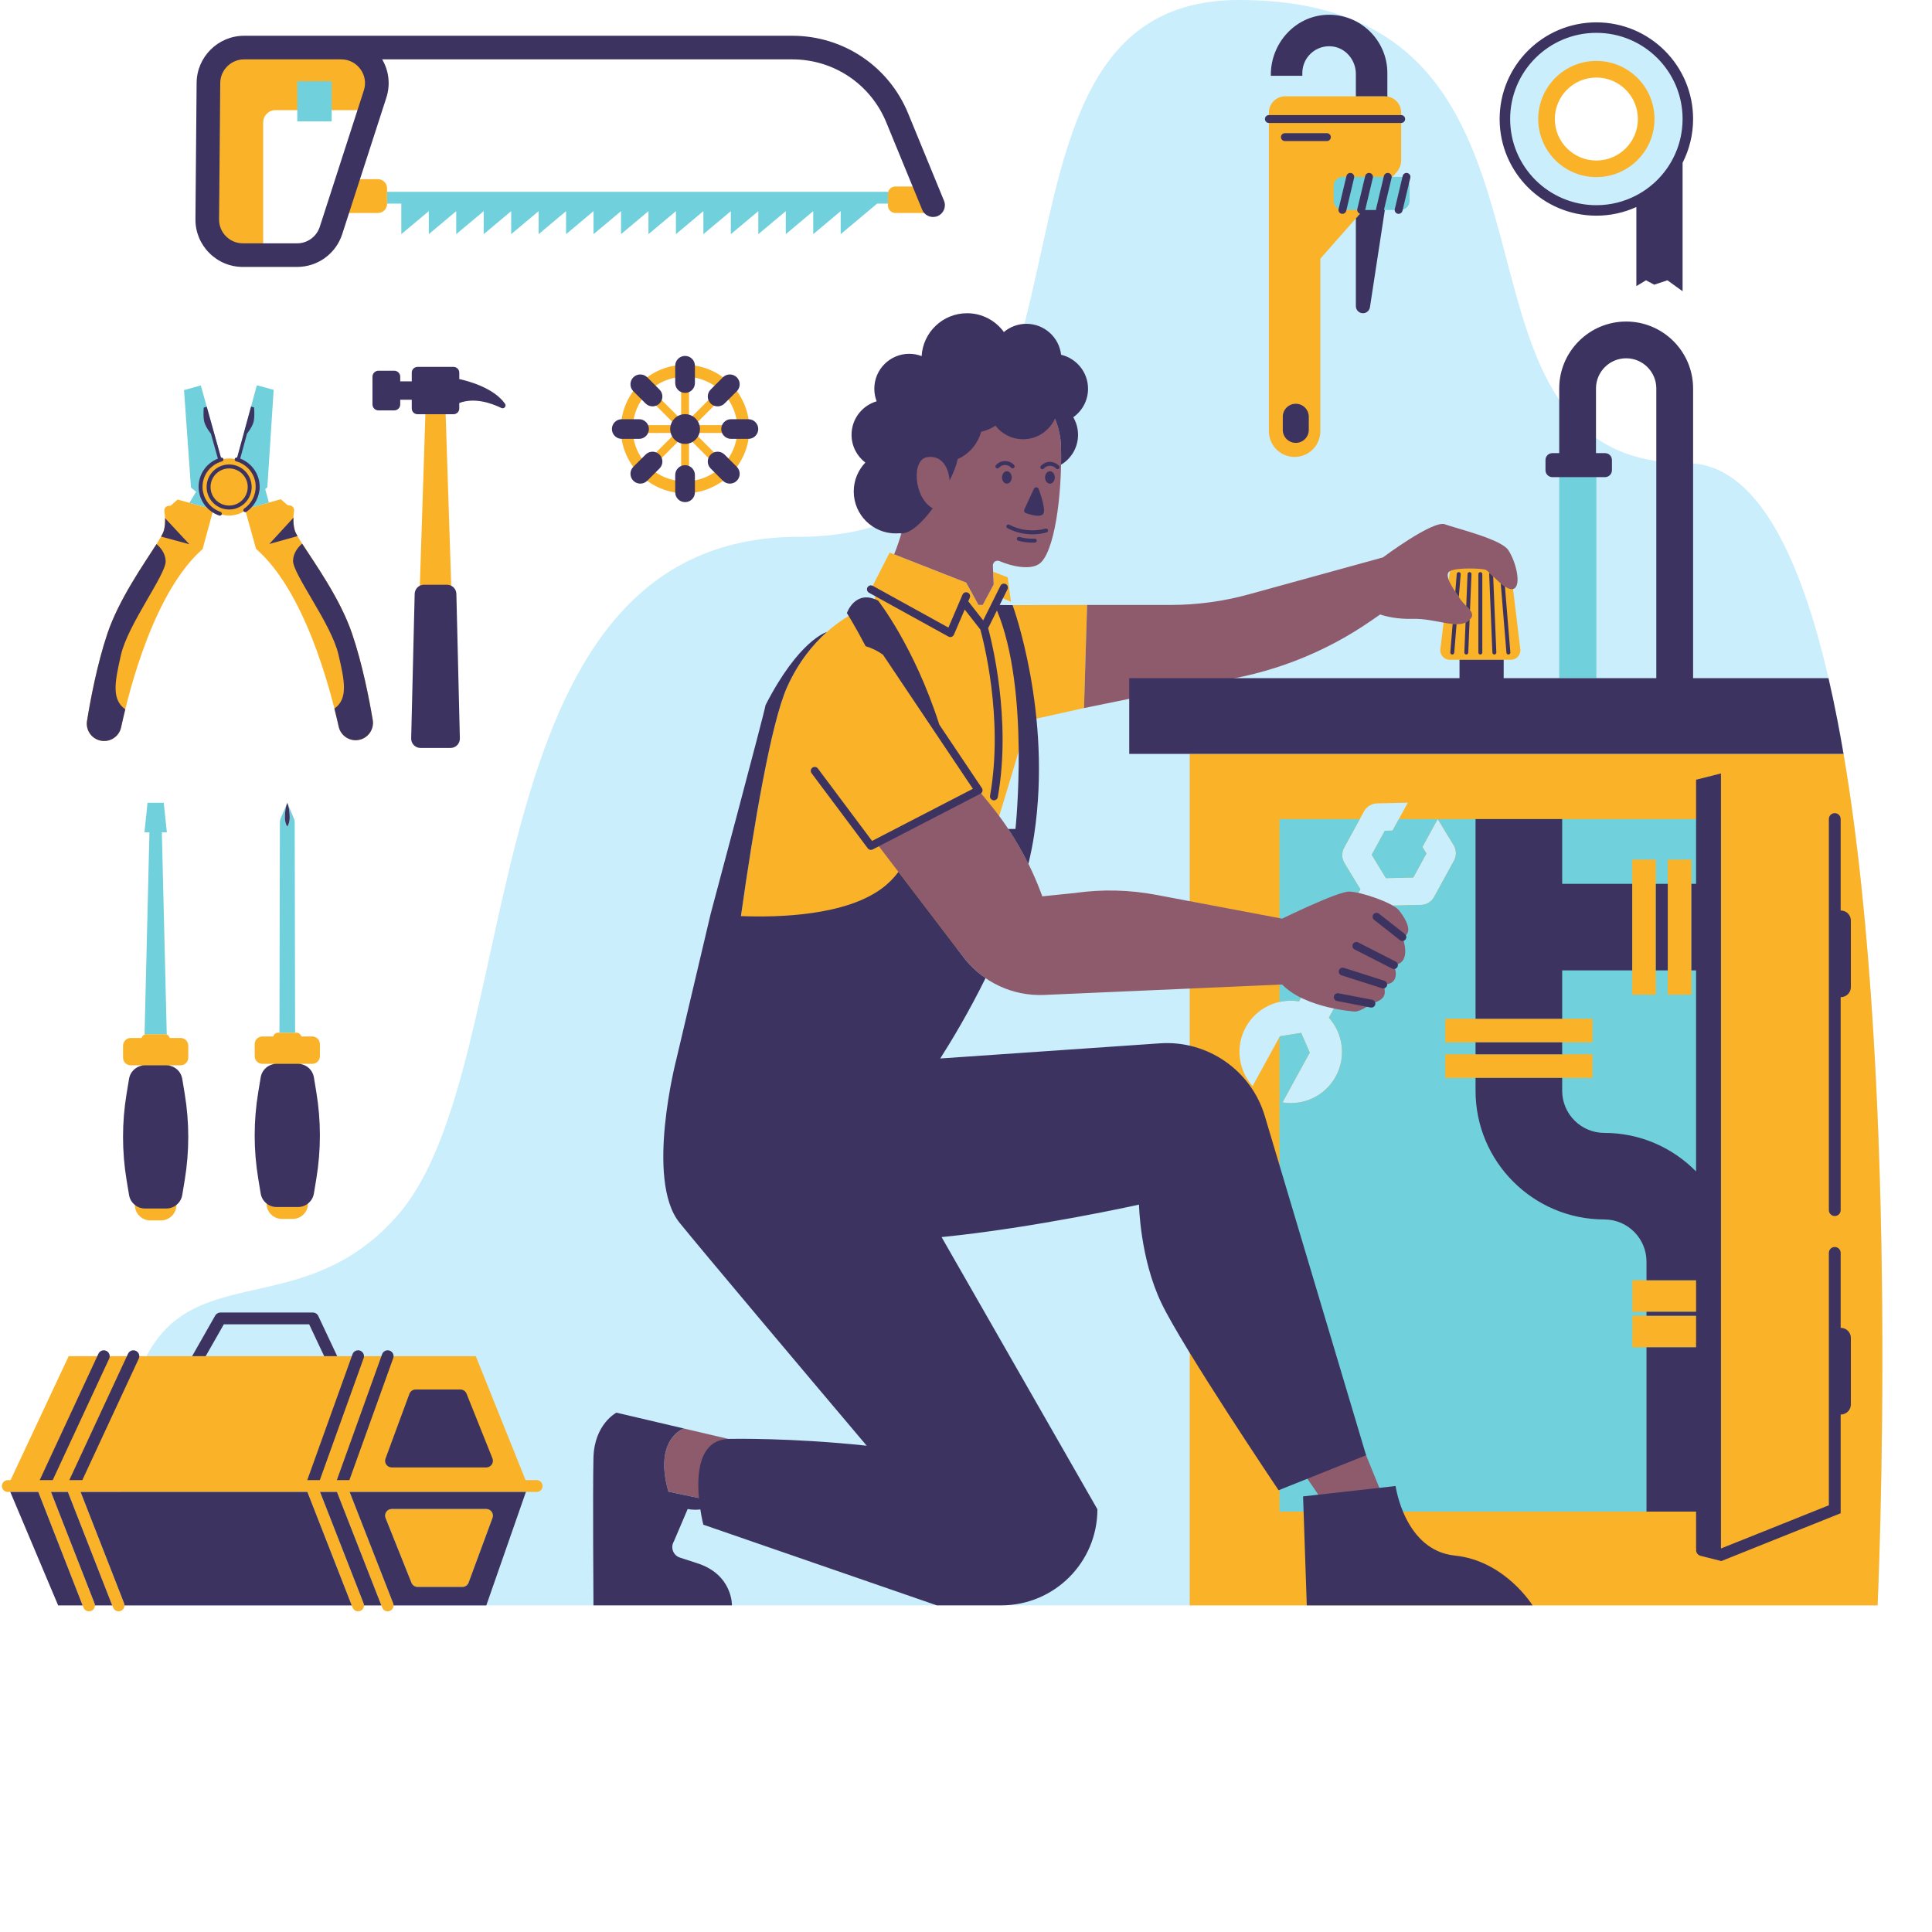 <svg xmlns="http://www.w3.org/2000/svg" width="375" viewBox="0 0 375 375" height="375" version="1.0"><defs><clipPath id="a"><path d="M 0.367 7.297 L 365.363 7.297 L 365.363 312.75 L 0.367 312.75 Z M 0.367 7.297"/></clipPath></defs><path fill="#CAEEFB" d="M 301.473 23.102 C 301.473 27.719 305.234 31.477 309.852 31.477 C 314.473 31.477 318.234 27.719 318.234 23.102 C 318.234 18.484 314.473 14.727 309.852 14.727 C 305.234 14.727 301.473 18.484 301.473 23.102 Z M 292.352 23.102 C 292.352 13.457 300.203 5.609 309.852 5.609 C 319.504 5.609 327.352 13.457 327.352 23.102 C 327.352 32.746 319.504 40.59 309.852 40.59 C 300.203 40.59 292.352 32.746 292.352 23.102 Z M 364.438 311.598 L 23.848 311.598 C 18.348 228.047 51.352 265.398 77.168 235.91 C 102.988 206.422 89.863 104.191 155.07 104.191 C 222.137 104.191 183.023 0 240.473 0 C 312.449 0 274.199 89.902 327.457 89.902 C 374.621 89.902 364.438 311.598 364.438 311.598"/><g clip-path="url(#a)"><path fill="#FAB328" d="M 16.891 139.926 C 17.52 136.02 18.828 128.992 20.832 123.016 C 23.793 114.203 31.199 105.199 31.805 102.984 C 32.172 101.633 32.051 100.168 31.898 99.227 C 31.816 98.695 32.207 98.207 32.746 98.18 L 33.117 98.16 L 34.469 96.969 L 40.84 98.699 C 39.676 97.688 38.934 96.191 38.934 94.527 C 38.934 91.465 41.414 88.984 44.477 88.984 C 47.539 88.984 50.02 91.465 50.02 94.527 C 50.02 96.18 49.289 97.664 48.137 98.676 L 54.5 96.906 L 55.859 98.086 L 56.227 98.105 C 56.766 98.133 57.164 98.613 57.082 99.148 C 56.938 100.09 56.828 101.555 57.203 102.902 C 57.82 105.113 65.281 114.07 68.297 122.867 C 70.344 128.832 71.691 135.848 72.348 139.746 C 72.633 141.449 71.59 143.086 69.93 143.551 C 68.066 144.066 66.152 142.918 65.738 141.031 C 64.02 133.281 59.066 114.672 49.699 106.539 L 47.621 99.086 C 46.73 99.703 45.645 100.066 44.477 100.066 C 43.32 100.066 42.25 99.711 41.359 99.109 L 39.328 106.57 C 30.016 114.762 25.18 133.406 23.508 141.168 C 23.105 143.055 21.195 144.215 19.332 143.711 C 17.668 143.258 16.613 141.625 16.891 139.926 Z M 88.035 127.66 L 81.035 127.66 L 82.629 78.527 L 86.441 78.527 Z M 122.84 84.039 L 131.129 84.039 L 125.27 89.895 C 123.891 88.297 123.004 86.266 122.84 84.039 Z M 125.27 76.656 L 131.129 82.512 L 122.84 82.512 C 123.004 80.281 123.891 78.254 125.27 76.656 Z M 143.105 82.512 L 134.82 82.512 L 140.676 76.656 C 142.055 78.254 142.941 80.281 143.105 82.512 Z M 134.82 84.039 L 143.105 84.039 C 142.941 86.266 142.055 88.297 140.676 89.895 Z M 133.734 85.117 L 139.594 90.977 C 137.996 92.352 135.969 93.234 133.734 93.402 Z M 132.207 93.402 C 129.977 93.234 127.949 92.352 126.352 90.977 L 132.207 85.117 Z M 132.207 81.43 L 126.352 75.574 C 127.949 74.199 129.977 73.316 132.207 73.148 Z M 133.734 73.148 C 135.969 73.316 137.996 74.199 139.594 75.574 L 133.734 81.43 Z M 145.438 83.273 C 145.438 76.406 139.848 70.816 132.973 70.816 C 126.098 70.816 120.508 76.406 120.508 83.273 C 120.508 90.145 126.098 95.73 132.973 95.73 C 139.848 95.73 145.438 90.145 145.438 83.273 Z M 60.598 206.492 L 58.492 206.492 C 58.371 206.914 58 207.23 57.535 207.23 L 53.988 207.23 C 53.527 207.23 53.152 206.914 53.035 206.492 L 50.926 206.492 C 50.098 206.492 49.434 205.82 49.434 205 L 49.434 202.668 C 49.434 201.844 50.098 201.176 50.926 201.176 L 53.035 201.176 C 53.152 200.754 53.527 200.438 53.988 200.438 L 57.535 200.438 C 58 200.438 58.371 200.754 58.492 201.176 L 60.598 201.176 C 61.426 201.176 62.094 201.844 62.094 202.668 L 62.094 205 C 62.094 205.82 61.426 206.492 60.598 206.492 Z M 51.727 233.582 L 59.797 233.582 C 59.797 235.246 58.453 236.594 56.789 236.594 L 54.734 236.594 C 53.074 236.594 51.727 235.246 51.727 233.582 Z M 35.051 206.781 L 32.938 206.781 C 32.82 207.199 32.449 207.516 31.988 207.516 L 28.438 207.516 C 27.977 207.516 27.605 207.199 27.484 206.781 L 25.375 206.781 C 24.551 206.781 23.883 206.113 23.883 205.289 L 23.883 202.957 C 23.883 202.133 24.551 201.465 25.375 201.465 L 27.484 201.465 C 27.605 201.043 27.977 200.727 28.438 200.727 L 31.988 200.727 C 32.449 200.727 32.82 201.043 32.938 201.465 L 35.051 201.465 C 35.871 201.465 36.543 202.133 36.543 202.957 L 36.543 205.289 C 36.543 206.113 35.871 206.781 35.051 206.781 Z M 26.176 233.875 L 34.246 233.875 C 34.246 235.535 32.902 236.883 31.238 236.883 L 29.184 236.883 C 27.523 236.883 26.176 235.535 26.176 233.875 Z M 172.344 39.887 L 172.344 37.645 C 172.344 36.844 172.996 36.195 173.797 36.195 L 181.109 36.195 L 181.109 41.34 L 173.797 41.34 C 172.996 41.34 172.344 40.688 172.344 39.887 Z M 67.465 34.777 L 73.348 34.777 C 74.336 34.777 75.133 35.574 75.133 36.559 L 75.133 39.555 C 75.133 40.539 74.336 41.34 73.348 41.34 L 65.5 41.34 Z M 39.898 21.375 L 39.668 21.375 L 39.668 16.895 C 39.668 11.777 43.816 7.629 48.938 7.629 L 73.066 7.629 L 73.066 17.977 C 73.066 19.855 71.547 21.375 69.668 21.375 L 53.477 21.375 C 52.152 21.375 51.082 22.449 51.082 23.77 L 51.082 49.52 L 47.059 49.52 C 42.984 49.52 39.695 46.203 39.727 42.137 Z M 309.852 15.051 C 314.305 15.051 317.91 18.656 317.91 23.102 C 317.91 27.551 314.305 31.156 309.852 31.156 C 305.402 31.156 301.793 27.551 301.793 23.102 C 301.793 18.656 305.402 15.051 309.852 15.051 Z M 309.852 34.379 C 316.082 34.379 321.137 29.328 321.137 23.102 C 321.137 16.875 316.082 11.824 309.852 11.824 C 303.621 11.824 298.57 16.875 298.57 23.102 C 298.57 29.328 303.621 34.379 309.852 34.379 Z M 246.289 83.703 L 246.289 21.859 C 246.289 20.109 247.707 18.695 249.449 18.695 L 268.809 18.695 C 270.551 18.695 271.969 20.109 271.969 21.859 L 271.969 31.078 C 271.969 31.941 271.652 32.777 271.078 33.426 L 256.273 50.215 L 256.273 83.703 C 256.273 86.457 254.039 88.691 251.281 88.691 C 248.523 88.691 246.289 86.457 246.289 83.703 Z M 95.594 294.625 L 90.957 307.18 C 90.77 307.684 90.289 308.023 89.75 308.023 L 81.059 308.023 C 80.535 308.023 80.062 307.699 79.863 307.211 L 74.844 294.656 C 74.504 293.812 75.129 292.895 76.035 292.895 L 94.387 292.895 C 95.281 292.895 95.902 293.789 95.594 294.625 Z M 105.312 288.438 C 105.312 289.07 104.801 289.582 104.168 289.582 L 67.863 289.582 L 76.312 311.195 C 76.367 311.332 76.391 311.473 76.391 311.613 C 76.391 312.066 76.117 312.5 75.664 312.68 C 75.527 312.73 75.387 312.758 75.246 312.758 C 74.789 312.758 74.359 312.48 74.18 312.027 L 74.02 311.613 L 65.402 289.582 L 62.121 289.582 L 70.57 311.195 C 70.625 311.332 70.648 311.473 70.648 311.613 C 70.648 312.066 70.375 312.5 69.922 312.68 C 69.785 312.73 69.645 312.758 69.504 312.758 C 69.047 312.758 68.613 312.48 68.434 312.027 L 68.273 311.613 L 59.66 289.582 L 15.637 289.582 L 24.086 311.195 C 24.141 311.332 24.16 311.473 24.16 311.613 C 24.16 312.066 23.887 312.5 23.434 312.68 C 23.297 312.73 23.156 312.758 23.02 312.758 C 22.559 312.758 22.129 312.48 21.953 312.027 L 21.785 311.613 L 13.176 289.582 L 9.895 289.582 L 18.34 311.195 C 18.395 311.332 18.418 311.473 18.418 311.613 C 18.418 312.066 18.145 312.5 17.691 312.68 C 17.555 312.73 17.414 312.758 17.273 312.758 C 16.816 312.758 16.383 312.48 16.207 312.027 L 16.043 311.613 L 7.434 289.582 L 1.512 289.582 C 0.879 289.582 0.367 289.07 0.367 288.438 C 0.367 287.805 0.879 287.293 1.512 287.293 L 2.047 287.293 L 13.328 263.234 L 92.352 263.234 L 102.016 287.293 L 104.168 287.293 C 104.801 287.293 105.312 287.805 105.312 288.438 Z M 279.57 126 L 281.391 110.922 C 281.504 110 282.285 109.305 283.219 109.305 L 291.441 109.305 C 292.375 109.305 293.16 110 293.27 110.922 L 295.09 126 C 295.223 127.098 294.367 128.062 293.266 128.062 L 281.398 128.062 C 280.293 128.062 279.438 127.098 279.57 126 Z M 193.703 117.465 L 211.004 117.418 L 210.406 137.434 L 199.395 139.875 C 194.008 159.777 178.688 205.715 178.688 205.715 L 140.238 205.715 C 140.238 205.715 146.891 146.383 152.801 133.305 C 158.711 120.23 169.402 117.418 169.402 117.418 L 170.125 115.121 L 169.043 114.383 L 172.684 107.25 L 187.531 113.078 L 189.918 117.418 L 190.754 117.418 L 192.875 113.449 L 192.77 110.973 L 195.594 112.055 L 196.219 116.801 L 194.219 115.957 Z M 282.223 167.043 L 278.355 174.098 C 277.848 175.031 276.871 175.625 275.805 175.645 L 269.852 175.781 L 257.938 197.535 C 260.676 200.586 261.348 205.148 259.266 208.949 C 257.18 212.754 252.977 214.648 248.926 213.984 L 254.223 204.312 L 252.555 200.477 L 248.426 201.141 L 243.125 210.812 C 240.387 207.758 239.715 203.195 241.797 199.395 C 243.879 195.59 248.086 193.699 252.137 194.363 L 264.051 172.609 L 260.957 167.523 C 260.402 166.613 260.379 165.477 260.891 164.539 L 264.754 157.484 C 265.266 156.551 266.242 155.957 267.309 155.934 L 273.262 155.797 L 270.289 161.219 L 268.797 161.254 L 266.246 165.91 L 269.008 170.445 L 274.316 170.324 L 276.867 165.668 L 276.09 164.395 L 279.062 158.973 L 282.156 164.055 C 282.707 164.969 282.734 166.105 282.223 167.043 Z M 357.828 146.328 L 230.926 146.328 L 230.926 311.598 L 364.438 311.598 C 364.438 311.598 369.012 212.008 357.828 146.328"/></g><path fill="#70D0DB" d="M 53.117 75.668 L 49.855 74.781 L 45.934 89.18 C 48.188 89.793 49.73 91.715 49.977 93.906 C 49.992 94.074 50.004 94.246 50.008 94.414 C 50.012 94.465 50.016 94.516 50.012 94.566 C 50 96.152 49.309 97.645 48.141 98.676 L 52.199 97.547 L 51.473 94.934 L 51.891 94.582 Z M 38.961 94.062 C 39.148 91.82 40.691 89.828 42.988 89.188 L 38.977 74.812 L 35.719 75.723 L 37.066 94.629 L 38.023 95.422 L 38.102 95.402 L 36.77 97.586 L 36.793 97.602 L 40.855 98.707 C 39.652 97.664 38.98 96.191 38.941 94.664 C 38.941 94.656 38.941 94.648 38.941 94.641 C 38.938 94.449 38.945 94.254 38.961 94.062 Z M 57.07 158.914 L 55.762 155.816 C 56.066 156.586 56.172 157.359 56.215 158.129 C 56.227 158.512 56.258 158.902 56.184 159.285 C 56.117 159.672 56.012 160.055 55.762 160.441 C 55.508 160.055 55.41 159.672 55.344 159.285 C 55.27 158.902 55.297 158.512 55.309 158.129 C 55.355 157.355 55.457 156.586 55.762 155.816 L 54.453 158.914 C 54.367 159.113 54.324 159.332 54.324 159.547 L 54.242 200.438 L 57.281 200.438 L 57.199 159.547 C 57.199 159.332 57.156 159.113 57.07 158.914 Z M 31.785 155.816 L 28.637 155.816 L 28.039 161.547 L 29.008 161.547 L 28.055 200.805 C 28.176 200.754 28.301 200.727 28.438 200.727 L 31.988 200.727 C 32.121 200.727 32.25 200.754 32.367 200.805 L 31.414 161.547 L 32.383 161.547 Z M 57.703 23.562 L 64.379 23.562 L 64.379 15.773 L 57.703 15.773 Z M 75.133 39.516 L 77.895 39.516 L 77.895 45.449 L 83.227 40.98 L 83.227 45.449 L 88.555 40.98 L 88.555 45.449 L 93.887 40.98 L 93.887 45.449 L 99.219 40.98 L 99.219 45.449 L 104.547 40.98 L 104.547 45.449 L 109.875 40.98 L 109.875 45.449 L 115.207 40.98 L 115.207 45.449 L 120.539 40.98 L 120.539 45.449 L 125.867 40.98 L 125.867 45.449 L 131.199 40.98 L 131.199 45.449 L 136.527 40.98 L 136.527 45.449 L 141.855 40.98 L 141.855 45.449 L 147.188 40.98 L 147.188 45.449 L 152.52 40.98 L 152.52 45.449 L 157.848 40.98 L 157.848 45.449 L 163.176 40.98 L 163.176 45.449 L 170.254 39.516 L 172.344 39.516 L 172.344 37.645 C 172.344 37.5 172.375 37.359 172.418 37.227 L 75.133 37.227 Z M 260.621 40.746 L 271.84 40.746 C 272.812 40.746 273.598 39.957 273.598 38.988 L 273.598 36.086 C 273.598 35.117 272.812 34.328 271.84 34.328 L 260.621 34.328 C 259.648 34.328 258.859 35.117 258.859 36.086 L 258.859 38.988 C 258.859 39.957 259.648 40.746 260.621 40.746 Z M 309.852 90.281 L 302.645 90.281 L 302.645 131.629 L 309.852 131.629 Z M 321.398 193.062 L 321.398 166.848 L 316.809 166.848 L 316.809 193.062 Z M 309.094 197.738 L 280.527 197.738 L 280.527 202.324 L 309.094 202.324 Z M 309.094 204.637 L 280.527 204.637 L 280.527 209.219 L 309.094 209.219 Z M 323.711 193.062 L 328.301 193.062 L 328.301 166.848 L 323.711 166.848 Z M 316.832 248.504 L 316.832 254.613 L 334.035 254.613 L 334.035 255.395 L 316.832 255.395 L 316.832 261.508 L 334.035 261.508 L 334.035 293.398 L 248.348 293.398 L 248.348 201.281 L 248.426 201.141 L 252.555 200.477 L 254.223 204.312 L 248.926 213.984 C 252.977 214.648 257.18 212.754 259.266 208.949 C 261.348 205.148 260.676 200.586 257.938 197.535 L 269.852 175.781 L 275.805 175.645 C 276.871 175.625 277.848 175.031 278.355 174.098 L 282.223 167.043 C 282.734 166.105 282.707 164.969 282.156 164.055 L 279.062 158.977 L 334.035 158.977 L 334.035 248.504 Z M 252.137 194.363 L 264.051 172.609 L 260.957 167.523 C 260.402 166.613 260.379 165.477 260.891 164.539 L 263.938 158.977 L 248.348 158.977 L 248.348 194.473 C 249.578 194.199 250.867 194.156 252.137 194.363 Z M 279.055 158.977 L 276.09 164.395 L 276.867 165.668 L 274.316 170.324 L 269.008 170.445 L 266.246 165.91 L 268.797 161.254 L 270.289 161.219 L 271.52 158.977 L 279.055 158.977"/><path fill="#8E5B6D" d="M 292.754 106.77 C 291.312 104.625 282.734 102.598 280.438 101.762 C 278.145 100.926 268.418 108.199 268.418 108.199 C 268.137 108.254 267.887 108.328 267.648 108.41 L 242.348 115.375 C 237.422 116.73 232.336 117.418 227.227 117.418 L 211.004 117.418 L 210.406 137.434 L 235.273 132.352 C 246.355 130.91 256.938 126.844 266.125 120.488 L 267.883 119.273 C 269.051 119.66 271.211 120.195 274.145 120.117 C 278.68 120 282.734 122.145 284.883 120.594 C 287.027 119.047 284.641 118.094 283.449 116.305 C 282.258 114.512 279.992 111.535 281.492 110.82 C 282.988 110.105 287.625 110.344 288.34 110.582 C 289.055 110.82 292.277 114.992 293.828 114.277 C 295.379 113.562 294.199 108.906 292.754 106.77 Z M 261.824 173.062 C 259.559 173.074 248.863 178.309 248.863 178.309 L 224.383 173.684 C 219.191 172.703 213.879 172.582 208.648 173.328 L 202.309 173.98 C 199.969 167.508 196.547 161.473 192.191 156.141 L 189.945 153.391 L 170.539 164.199 L 187 185.777 C 190.711 190.645 196.57 193.387 202.688 193.117 L 248.863 191.094 C 253.355 195.73 263.008 196.348 263.008 196.348 C 264.223 196.293 266.191 194.805 266.191 194.805 C 266.191 194.805 267.836 194.441 268.48 193.547 C 269.18 192.586 268.48 191.094 268.48 191.094 C 272.203 191.094 270.566 187.32 270.566 187.32 C 274.215 186.918 272.203 181.883 272.203 181.883 C 274.59 181.172 272.68 178.07 271.488 176.641 C 270.297 175.211 264.09 173.051 261.824 173.062 Z M 187.531 113.078 L 189.918 117.418 L 190.754 117.418 L 192.875 113.449 L 192.793 111.574 L 192.719 109.793 C 192.691 109.113 193.383 108.637 194.004 108.91 C 196.273 109.898 199.832 110.695 201.66 109.484 C 204.621 107.531 206.184 96.301 205.941 86.758 C 205.727 78.352 198.75 71.523 190.344 71.762 C 186.508 71.871 182.816 72.82 180.297 74.785 C 177.359 77.086 176.199 83.324 176.516 90.336 C 176.785 96.238 175.77 102.121 173.551 107.59 Z M 247.859 278.363 L 257.816 292.949 L 269.426 292.949 L 263.484 278.363 Z M 132.73 277.266 L 143.109 279.734 L 142.734 292.234 L 129.742 289.531 C 126.801 279.27 132.73 277.266 132.73 277.266"/><path fill="#3D3361" d="M 47.605 99.414 C 47.68 99.414 47.754 99.395 47.824 99.348 C 49.207 98.395 50.094 96.926 50.324 95.316 C 50.348 95.273 50.363 95.227 50.367 95.18 C 50.668 92.473 49.121 89.973 46.625 89.008 L 47.945 84.172 C 47.945 84.172 48.922 82.969 49.203 81.926 C 49.488 80.879 49.312 79.078 49.312 79.078 L 48.727 78.922 L 46.031 88.812 C 45.832 88.754 45.621 88.875 45.562 89.078 C 45.508 89.281 45.629 89.492 45.832 89.547 C 47.887 90.105 49.328 91.809 49.594 93.828 C 49.594 93.84 49.586 93.855 49.59 93.871 C 49.812 95.77 48.969 97.629 47.391 98.719 C 47.215 98.836 47.172 99.078 47.289 99.25 C 47.363 99.355 47.484 99.414 47.605 99.414 Z M 64.906 137.543 C 65.238 138.855 65.516 140.035 65.738 141.031 C 66.152 142.918 68.066 144.066 69.93 143.551 C 71.59 143.086 72.633 141.449 72.348 139.746 C 71.691 135.848 70.344 128.832 68.297 122.867 C 65.992 116.156 61.105 109.352 58.645 105.52 C 57.906 106.145 56.957 107.242 56.879 108.793 C 56.754 111.352 64.301 121.035 65.691 127.031 C 66.906 132.258 67.594 135.605 64.906 137.543 Z M 56.953 100.488 L 52.266 105.59 L 57.746 104.062 C 57.469 103.578 57.281 103.188 57.203 102.902 C 56.977 102.094 56.93 101.246 56.957 100.488 Z M 42.547 100.066 C 42.59 100.082 42.633 100.09 42.676 100.09 C 42.832 100.09 42.98 99.988 43.035 99.832 C 43.102 99.633 42.996 99.414 42.797 99.348 C 40.984 98.719 39.672 97.16 39.379 95.266 C 39.371 95.23 39.355 95.207 39.344 95.18 C 39.344 95.16 39.352 95.141 39.348 95.125 C 39.047 92.586 40.621 90.246 43.09 89.555 C 43.293 89.5 43.414 89.289 43.355 89.086 C 43.297 88.883 43.086 88.762 42.887 88.82 L 40.129 78.949 L 39.543 79.113 C 39.543 79.113 39.379 80.91 39.668 81.953 C 39.961 82.992 40.941 84.191 40.941 84.191 L 42.293 89.023 C 39.805 90 38.27 92.508 38.59 95.211 C 38.594 95.254 38.609 95.285 38.621 95.32 C 38.621 95.344 38.617 95.363 38.621 95.383 C 38.957 97.559 40.465 99.352 42.547 100.066 Z M 19.332 143.711 C 21.195 144.215 23.105 143.055 23.508 141.168 C 23.727 140.168 23.992 138.984 24.316 137.672 C 21.617 135.75 22.285 132.398 23.465 127.164 C 24.82 121.16 32.305 111.43 32.16 108.867 C 32.074 107.316 31.121 106.23 30.379 105.609 C 27.941 109.453 23.094 116.289 20.832 123.016 C 18.828 128.992 17.52 136.02 16.891 139.926 C 16.613 141.625 17.668 143.258 19.332 143.711 Z M 32.035 100.57 C 32.066 101.324 32.023 102.176 31.805 102.984 C 31.727 103.266 31.539 103.656 31.266 104.145 L 36.754 105.637 Z M 44.477 98.129 C 46.465 98.129 48.082 96.516 48.082 94.527 C 48.082 92.535 46.465 90.922 44.477 90.922 C 42.488 90.922 40.867 92.535 40.867 94.527 C 40.867 96.516 42.488 98.129 44.477 98.129 Z M 44.477 98.895 C 42.066 98.895 40.105 96.934 40.105 94.527 C 40.105 92.117 42.066 90.156 44.477 90.156 C 46.887 90.156 48.848 92.117 48.848 94.527 C 48.848 96.934 46.887 98.895 44.477 98.895 Z M 87.445 145.18 C 88.469 145.18 89.285 144.34 89.258 143.32 L 88.582 115.266 C 88.559 114.281 87.754 113.496 86.766 113.496 L 82.301 113.496 C 81.316 113.496 80.512 114.281 80.488 115.266 L 79.809 143.32 C 79.785 144.34 80.602 145.18 81.625 145.18 Z M 98.016 78.355 C 95.836 75.258 90.824 73.938 89.145 73.574 L 89.145 72.328 C 89.145 71.715 88.648 71.215 88.035 71.215 L 81.035 71.215 C 80.418 71.215 79.922 71.715 79.922 72.328 L 79.922 74.023 L 77.684 74.023 L 77.684 73.117 C 77.684 72.477 77.164 71.957 76.523 71.957 L 73.461 71.957 C 72.82 71.957 72.297 72.477 72.297 73.117 L 72.297 78.5 C 72.297 79.141 72.82 79.66 73.461 79.66 L 76.523 79.66 C 77.164 79.66 77.684 79.141 77.684 78.5 L 77.684 77.594 L 79.922 77.594 L 79.922 79.285 C 79.922 79.902 80.418 80.398 81.035 80.398 L 88.035 80.398 C 88.648 80.398 89.145 79.902 89.145 79.285 L 89.145 78.227 C 92.102 77.09 95.426 78.273 97.312 79.188 C 97.836 79.441 98.352 78.836 98.016 78.355 Z M 135.863 83.273 C 135.863 81.68 134.566 80.387 132.973 80.387 C 131.379 80.387 130.082 81.68 130.082 83.273 C 130.082 84.871 131.379 86.164 132.973 86.164 C 134.566 86.164 135.863 84.871 135.863 83.273 Z M 124.281 93.871 C 124.793 93.871 125.273 93.672 125.633 93.312 L 128.008 90.934 C 128.758 90.191 128.758 88.977 128.008 88.234 C 127.648 87.871 127.168 87.676 126.66 87.676 C 126.148 87.676 125.668 87.871 125.309 88.234 L 122.93 90.609 C 122.57 90.969 122.371 91.449 122.371 91.961 C 122.371 92.473 122.57 92.949 122.93 93.312 C 123.289 93.672 123.773 93.871 124.281 93.871 Z M 125.953 83.273 C 125.953 82.219 125.098 81.367 124.047 81.367 L 120.68 81.367 C 119.629 81.367 118.77 82.219 118.77 83.273 C 118.77 84.328 119.629 85.184 120.68 85.184 L 124.047 85.184 C 125.098 85.184 125.953 84.328 125.953 83.273 Z M 128.008 75.613 L 125.633 73.238 C 125.273 72.879 124.793 72.68 124.281 72.68 C 123.773 72.68 123.289 72.879 122.93 73.238 C 122.57 73.602 122.371 74.078 122.371 74.59 C 122.371 75.098 122.57 75.578 122.93 75.941 L 125.309 78.316 C 125.668 78.676 126.148 78.875 126.66 78.875 C 127.168 78.875 127.648 78.676 128.008 78.316 C 128.758 77.57 128.758 76.359 128.008 75.613 Z M 139.289 78.875 C 139.797 78.875 140.277 78.676 140.637 78.316 L 143.016 75.941 C 143.758 75.191 143.758 73.98 143.016 73.238 C 142.656 72.879 142.172 72.68 141.664 72.68 C 141.152 72.68 140.672 72.879 140.312 73.238 L 137.938 75.613 C 137.191 76.359 137.191 77.57 137.938 78.316 C 138.293 78.676 138.777 78.875 139.289 78.875 Z M 137.938 90.934 L 140.312 93.312 C 140.672 93.672 141.152 93.871 141.664 93.871 C 142.172 93.871 142.656 93.672 143.016 93.312 C 143.758 92.566 143.758 91.355 143.016 90.609 L 140.637 88.234 C 140.277 87.871 139.797 87.676 139.289 87.676 C 138.777 87.676 138.293 87.871 137.938 88.234 C 137.191 88.977 137.191 90.191 137.938 90.934 Z M 147.176 83.273 C 147.176 82.219 146.316 81.367 145.266 81.367 L 141.902 81.367 C 140.848 81.367 139.992 82.219 139.992 83.273 C 139.992 84.328 140.848 85.184 141.902 85.184 L 145.266 85.184 C 146.316 85.184 147.176 84.328 147.176 83.273 Z M 131.059 92.199 L 131.059 95.559 C 131.059 96.613 131.918 97.465 132.973 97.465 C 134.027 97.465 134.883 96.613 134.883 95.559 L 134.883 92.199 C 134.883 91.145 134.027 90.289 132.973 90.289 C 131.918 90.289 131.059 91.145 131.059 92.199 Z M 134.883 74.352 L 134.883 70.988 C 134.883 69.938 134.027 69.082 132.973 69.082 C 131.918 69.082 131.059 69.938 131.059 70.988 L 131.059 74.352 C 131.059 75.402 131.918 76.262 132.973 76.262 C 134.027 76.262 134.883 75.402 134.883 74.352 Z M 55.309 158.129 C 55.297 158.512 55.27 158.902 55.344 159.285 C 55.41 159.672 55.508 160.055 55.762 160.441 C 56.012 160.055 56.117 159.672 56.184 159.285 C 56.258 158.902 56.227 158.512 56.215 158.129 C 56.172 157.355 56.066 156.586 55.762 155.816 C 55.457 156.586 55.355 157.355 55.309 158.129 Z M 50.598 231.656 C 50.848 233.172 52.156 234.281 53.691 234.281 L 57.832 234.281 C 59.367 234.281 60.676 233.172 60.926 231.656 L 61.406 228.754 C 62.32 223.211 62.32 217.559 61.406 212.016 L 60.926 209.117 C 60.676 207.602 59.367 206.492 57.832 206.492 L 53.691 206.492 C 52.156 206.492 50.848 207.602 50.598 209.117 L 50.121 212.016 C 49.203 217.559 49.203 223.211 50.121 228.754 Z M 32.281 234.57 C 33.816 234.57 35.125 233.457 35.375 231.945 L 35.855 229.043 C 36.77 223.5 36.77 217.848 35.855 212.309 L 35.375 209.402 C 35.125 207.891 33.816 206.781 32.281 206.781 L 28.141 206.781 C 26.609 206.781 25.297 207.891 25.047 209.402 L 24.566 212.309 C 23.652 217.848 23.652 223.5 24.566 229.043 L 25.047 231.945 C 25.297 233.457 26.609 234.57 28.141 234.57 Z M 42.52 42.566 C 42.508 43.809 42.984 44.977 43.859 45.859 C 44.734 46.742 45.902 47.23 47.145 47.23 L 57.664 47.23 C 59.676 47.23 61.445 45.941 62.066 44.027 L 70.617 17.566 C 71.082 16.145 70.84 14.637 69.961 13.426 C 69.078 12.215 67.715 11.523 66.219 11.523 L 47.375 11.523 C 44.848 11.523 42.773 13.578 42.75 16.105 Z M 40.605 49.086 C 38.859 47.328 37.91 45 37.934 42.523 L 38.164 16.066 C 38.207 11.035 42.34 6.941 47.375 6.941 L 153.785 6.941 C 163.695 6.941 172.527 12.867 176.277 22.035 L 183.23 38.957 C 183.711 40.129 183.152 41.465 181.98 41.945 C 181.695 42.062 181.402 42.117 181.109 42.117 C 180.207 42.117 179.352 41.582 178.988 40.695 L 172.035 23.773 C 168.988 16.332 161.828 11.523 153.785 11.523 L 74.18 11.523 C 75.5 13.781 75.805 16.445 74.984 18.977 L 66.426 45.438 C 65.195 49.25 61.672 51.812 57.664 51.812 L 47.145 51.812 C 44.672 51.812 42.348 50.844 40.605 49.086 Z M 293.117 23.102 C 293.117 32.34 300.609 39.828 309.852 39.828 C 312.656 39.828 315.297 39.137 317.617 37.914 C 318.504 37.449 319.344 36.91 320.129 36.297 C 320.141 36.289 320.148 36.281 320.16 36.273 C 320.418 36.07 320.668 35.863 320.91 35.648 C 320.91 35.648 320.914 35.648 320.914 35.648 C 321.66 34.992 322.344 34.27 322.965 33.488 C 322.969 33.48 322.977 33.473 322.984 33.465 C 323.188 33.207 323.383 32.945 323.57 32.68 C 324.145 31.855 324.645 30.984 325.066 30.066 C 325.773 28.531 326.25 26.879 326.461 25.141 C 326.543 24.469 326.59 23.793 326.59 23.102 C 326.59 13.863 319.094 6.375 309.852 6.375 C 300.609 6.375 293.117 13.863 293.117 23.102 Z M 291.078 23.102 C 291.078 12.742 299.484 4.34 309.852 4.34 C 320.219 4.34 328.629 12.742 328.629 23.102 C 328.629 26.16 327.887 29.047 326.59 31.598 L 326.59 56.531 L 323.641 54.402 L 321.09 55.258 L 319.48 54.406 L 317.617 55.539 L 317.617 40.18 C 315.25 41.258 312.625 41.863 309.852 41.863 C 299.484 41.863 291.078 33.461 291.078 23.102 Z M 248.988 80.891 L 248.988 83.441 C 248.988 84.832 250.117 85.961 251.512 85.961 C 252.902 85.961 254.035 84.832 254.035 83.441 L 254.035 80.891 C 254.035 79.5 252.902 78.371 251.512 78.371 C 250.117 78.371 248.988 79.5 248.988 80.891 Z M 258.312 26.613 C 258.312 26.191 257.973 25.852 257.551 25.852 L 249.398 25.852 C 248.977 25.852 248.633 26.191 248.633 26.613 C 248.633 27.035 248.977 27.379 249.398 27.379 L 257.551 27.379 C 257.973 27.379 258.312 27.035 258.312 26.613 Z M 246.289 23.867 L 271.969 23.867 C 272.391 23.867 272.734 23.523 272.734 23.102 C 272.734 22.68 272.391 22.336 271.969 22.336 L 246.289 22.336 C 245.867 22.336 245.523 22.68 245.523 23.102 C 245.523 23.523 245.867 23.867 246.289 23.867 Z M 272.258 34.152 L 270.73 40.57 C 270.629 40.98 270.883 41.391 271.293 41.488 C 271.355 41.504 271.414 41.508 271.473 41.508 C 271.82 41.508 272.133 41.273 272.215 40.922 L 273.742 34.508 C 273.84 34.098 273.586 33.684 273.176 33.586 C 272.77 33.488 272.355 33.742 272.258 34.152 Z M 269.539 33.586 C 269.133 33.488 268.719 33.742 268.617 34.152 L 267.09 40.57 C 267.078 40.629 267.086 40.688 267.086 40.746 L 264.984 40.746 L 266.469 34.508 C 266.566 34.098 266.316 33.684 265.906 33.586 C 265.492 33.488 265.082 33.742 264.984 34.152 L 263.453 40.57 C 263.359 40.965 263.598 41.359 263.984 41.473 L 263.172 42.395 L 263.172 59.422 C 263.172 60.18 263.789 60.797 264.547 60.797 C 265.227 60.797 265.801 60.301 265.906 59.629 L 268.797 40.746 L 268.621 40.746 L 270.109 34.508 C 270.203 34.098 269.949 33.684 269.539 33.586 Z M 261.348 34.152 L 259.816 40.57 C 259.719 40.98 259.973 41.391 260.383 41.488 C 260.445 41.504 260.504 41.508 260.562 41.508 C 260.91 41.508 261.223 41.273 261.305 40.922 L 262.832 34.508 C 262.93 34.098 262.676 33.684 262.266 33.586 C 261.859 33.488 261.445 33.742 261.348 34.152 Z M 252.781 14.168 C 252.781 11.078 255.492 8.613 258.66 9.02 C 261.277 9.355 263.172 11.711 263.172 14.348 L 263.172 18.695 L 268.809 18.695 C 268.969 18.695 269.129 18.719 269.285 18.746 L 269.285 14.168 C 269.285 7.746 263.902 2.559 257.406 2.879 C 251.332 3.18 246.668 8.418 246.668 14.496 L 246.668 14.711 L 252.781 14.711 Z M 74.844 294.656 L 79.863 307.211 C 80.062 307.699 80.535 308.023 81.059 308.023 L 89.75 308.023 C 90.289 308.023 90.77 307.684 90.957 307.18 L 95.594 294.625 C 95.902 293.789 95.281 292.895 94.387 292.895 L 76.035 292.895 C 75.129 292.895 74.504 293.812 74.844 294.656 Z M 67.863 289.582 L 102.078 289.582 L 94.391 311.613 L 76.391 311.613 C 76.391 311.473 76.367 311.332 76.312 311.195 Z M 9.895 289.582 L 18.34 311.195 C 18.395 311.332 18.418 311.473 18.418 311.613 L 21.785 311.613 L 13.176 289.582 Z M 62.121 289.582 L 70.57 311.195 C 70.625 311.332 70.648 311.473 70.648 311.613 L 74.02 311.613 L 65.402 289.582 Z M 1.996 289.582 L 11.289 311.613 L 16.043 311.613 L 7.434 289.582 Z M 15.637 289.582 L 24.086 311.195 C 24.141 311.332 24.16 311.473 24.16 311.613 L 68.273 311.613 L 59.66 289.582 Z M 24.852 262.754 L 13.449 287.293 L 15.977 287.293 L 26.93 263.719 C 27.199 263.145 26.949 262.465 26.375 262.199 C 25.797 261.93 25.117 262.18 24.852 262.754 Z M 8.25 287.293 L 10.23 287.293 L 21.188 263.719 C 21.453 263.145 21.203 262.465 20.629 262.199 C 20.051 261.93 19.375 262.18 19.105 262.754 L 7.703 287.293 Z M 66.223 287.293 L 67.816 287.293 L 76.324 263.621 C 76.543 263.027 76.23 262.371 75.637 262.156 C 75.039 261.945 74.383 262.254 74.168 262.848 L 65.379 287.293 Z M 60.469 287.293 L 62.074 287.293 L 70.582 263.621 C 70.797 263.027 70.484 262.371 69.891 262.156 C 69.297 261.945 68.641 262.254 68.422 262.848 L 59.637 287.293 Z M 76.035 284.828 L 94.387 284.828 C 95.297 284.828 95.918 283.906 95.582 283.062 L 90.559 270.512 C 90.363 270.023 89.891 269.703 89.363 269.703 L 80.672 269.703 C 80.133 269.703 79.652 270.039 79.465 270.543 L 74.832 283.098 C 74.52 283.938 75.141 284.828 76.035 284.828 Z M 43.445 257.051 L 60.008 257.051 L 62.922 263.234 L 65.453 263.234 L 61.773 255.418 C 61.582 255.016 61.176 254.762 60.734 254.762 L 42.777 254.762 C 42.363 254.762 41.984 254.984 41.777 255.34 L 37.289 263.234 L 39.922 263.234 Z M 270.566 188.086 C 270.844 188.086 271.113 187.934 271.25 187.668 C 271.438 187.293 271.289 186.832 270.914 186.641 L 263.613 182.922 C 263.238 182.73 262.777 182.879 262.586 183.254 C 262.395 183.633 262.543 184.09 262.918 184.285 L 270.219 188.004 C 270.328 188.055 270.449 188.086 270.566 188.086 Z M 272.203 182.648 C 272.43 182.648 272.652 182.547 272.805 182.355 C 273.066 182.027 273.008 181.547 272.676 181.285 L 267.66 177.34 C 267.328 177.082 266.848 177.141 266.586 177.469 C 266.328 177.805 266.383 178.281 266.715 178.543 L 271.73 182.484 C 271.871 182.598 272.039 182.648 272.203 182.648 Z M 169.266 163.223 L 158.75 149.164 C 158.496 148.824 158.016 148.758 157.68 149.008 C 157.34 149.262 157.273 149.738 157.523 150.078 L 168.43 164.656 C 168.578 164.855 168.805 164.961 169.043 164.961 C 169.164 164.961 169.281 164.934 169.395 164.875 L 190.297 154.066 C 190.488 153.969 190.633 153.793 190.688 153.582 C 190.742 153.371 190.699 153.148 190.582 152.965 L 182.32 140.645 C 177.426 125.398 170.441 116.578 170.441 116.578 C 165.992 114.301 164.379 118.992 164.379 118.992 C 164.379 118.992 165.949 121.477 168.02 125.43 C 169.199 125.777 170.336 126.328 171.383 127.074 L 188.836 153.105 Z M 268.48 191.859 C 268.809 191.859 269.105 191.648 269.211 191.328 C 269.336 190.926 269.113 190.496 268.715 190.367 L 260.848 187.855 C 260.445 187.73 260.012 187.949 259.887 188.352 C 259.758 188.754 259.98 189.184 260.383 189.309 L 268.25 191.82 C 268.324 191.848 268.406 191.859 268.48 191.859 Z M 259.809 192.797 C 259.395 192.719 258.992 192.988 258.914 193.402 C 258.832 193.816 259.102 194.219 259.52 194.297 L 266.043 195.555 C 266.094 195.562 266.141 195.57 266.191 195.57 C 266.551 195.57 266.867 195.316 266.941 194.945 C 267.02 194.535 266.75 194.133 266.336 194.051 Z M 271.211 146.328 L 357.828 146.328 C 357.445 144.078 357.043 141.867 356.621 139.699 C 356.082 136.93 355.516 134.238 354.91 131.629 L 328.629 131.629 L 328.629 75.395 C 328.629 68.238 322.797 62.41 315.637 62.41 C 308.473 62.41 302.645 68.238 302.645 75.395 L 302.645 87.953 L 301.312 87.953 C 300.574 87.953 299.977 88.547 299.977 89.281 L 299.977 91.273 C 299.977 92.008 300.574 92.609 301.312 92.609 L 311.539 92.609 C 312.277 92.609 312.875 92.008 312.875 91.273 L 312.875 89.281 C 312.875 88.547 312.277 87.953 311.539 87.953 L 309.781 87.953 L 309.781 75.395 C 309.781 72.172 312.406 69.543 315.637 69.543 C 318.863 69.543 321.488 72.172 321.488 75.395 L 321.488 131.629 L 291.863 131.629 L 291.863 128.062 L 283.289 128.062 L 283.289 131.629 L 219.184 131.629 L 219.184 146.328 Z M 292.398 126.691 C 292.414 126.891 292.582 127.039 292.777 127.039 C 292.789 127.039 292.801 127.039 292.809 127.039 C 293.02 127.02 293.176 126.84 293.16 126.629 L 292.105 113.844 C 291.84 113.672 291.566 113.461 291.293 113.238 Z M 290.055 127.039 C 290.059 127.039 290.066 127.039 290.07 127.039 C 290.281 127.031 290.445 126.852 290.438 126.645 L 289.828 111.898 C 289.57 111.645 289.336 111.41 289.121 111.207 C 289.074 111.277 289.043 111.352 289.047 111.441 L 289.672 126.676 C 289.68 126.883 289.852 127.039 290.055 127.039 Z M 287.332 127.039 C 287.543 127.039 287.715 126.871 287.715 126.66 L 287.715 111.426 C 287.715 111.215 287.543 111.047 287.332 111.047 C 287.121 111.047 286.949 111.215 286.949 111.426 L 286.949 126.66 C 286.949 126.871 287.121 127.039 287.332 127.039 Z M 284.59 127.039 C 284.598 127.039 284.602 127.039 284.609 127.039 C 284.809 127.039 284.98 126.883 284.988 126.676 L 285.254 120.289 C 285.148 120.391 285.027 120.492 284.883 120.594 C 284.75 120.691 284.609 120.773 284.465 120.84 L 284.227 126.645 C 284.219 126.852 284.379 127.031 284.59 127.039 Z M 285.613 111.441 C 285.621 111.23 285.461 111.055 285.25 111.047 C 285.039 111.027 284.863 111.199 284.852 111.414 L 284.598 117.629 C 284.871 117.906 285.125 118.168 285.328 118.426 Z M 283.52 111.457 C 283.531 111.246 283.379 111.062 283.168 111.047 C 282.957 111.027 282.77 111.184 282.754 111.395 L 282.473 114.852 C 282.703 115.203 282.941 115.547 283.156 115.863 Z M 281.852 127.039 C 281.863 127.039 281.875 127.039 281.883 127.039 C 282.082 127.039 282.25 126.891 282.266 126.691 L 282.719 121.152 C 282.477 121.152 282.223 121.141 281.957 121.113 L 281.504 126.629 C 281.484 126.84 281.641 127.02 281.852 127.039 Z M 200.406 105.324 C 200.559 105.324 200.715 105.324 200.871 105.316 C 201.082 105.305 201.242 105.129 201.234 104.918 C 201.227 104.707 201.039 104.535 200.836 104.555 C 199.824 104.598 198.816 104.484 197.84 104.219 C 197.637 104.168 197.426 104.285 197.375 104.492 C 197.32 104.695 197.438 104.902 197.641 104.957 C 198.547 105.203 199.473 105.324 200.406 105.324 Z M 203.414 102.871 C 203.359 102.672 203.148 102.555 202.945 102.605 C 200.613 103.25 198.043 102.977 195.902 101.844 C 195.715 101.746 195.484 101.816 195.387 102.004 C 195.285 102.191 195.355 102.422 195.547 102.52 C 197.035 103.309 198.723 103.711 200.406 103.711 C 201.332 103.711 202.254 103.59 203.148 103.344 C 203.352 103.285 203.473 103.074 203.414 102.871 Z M 205.527 90.969 C 205.684 90.828 205.695 90.586 205.555 90.426 C 205.113 89.938 204.457 89.648 203.797 89.648 C 203.793 89.648 203.789 89.648 203.785 89.648 C 203.117 89.648 202.461 89.953 202.02 90.449 C 201.883 90.605 201.898 90.848 202.055 90.988 C 202.129 91.051 202.219 91.082 202.309 91.082 C 202.414 91.082 202.52 91.039 202.594 90.953 C 202.895 90.617 203.34 90.414 203.789 90.41 C 203.793 90.41 203.793 90.41 203.797 90.41 C 204.242 90.41 204.688 90.605 204.988 90.941 C 205.129 91.098 205.371 91.109 205.527 90.969 Z M 196.812 90.809 C 196.973 90.668 196.984 90.426 196.844 90.27 C 196.398 89.781 195.746 89.488 195.082 89.488 C 195.082 89.488 195.074 89.488 195.07 89.488 C 194.406 89.492 193.746 89.793 193.309 90.289 C 193.172 90.449 193.184 90.691 193.344 90.828 C 193.414 90.891 193.504 90.922 193.594 90.922 C 193.699 90.922 193.805 90.879 193.883 90.797 C 194.18 90.457 194.625 90.254 195.074 90.254 C 195.5 90.238 195.973 90.449 196.273 90.781 C 196.414 90.938 196.656 90.949 196.812 90.809 Z M 204.734 92.672 C 204.734 92.004 204.312 91.465 203.789 91.465 C 203.266 91.465 202.844 92.004 202.844 92.672 C 202.844 93.336 203.266 93.879 203.789 93.879 C 204.312 93.879 204.734 93.336 204.734 92.672 Z M 195.43 91.465 C 194.91 91.465 194.488 92.004 194.488 92.672 C 194.488 93.336 194.91 93.879 195.43 93.879 C 195.953 93.879 196.375 93.336 196.375 92.672 C 196.375 92.004 195.953 91.465 195.43 91.465 Z M 202.477 99.766 C 203.004 99.09 202.172 96.465 201.617 94.926 C 201.461 94.496 200.867 94.469 200.676 94.883 L 198.82 98.898 C 198.695 99.168 198.824 99.488 199.105 99.59 C 200.023 99.922 201.914 100.488 202.477 99.766 Z M 178.887 69.117 C 178.141 68.836 177.336 68.672 176.488 68.672 C 172.738 68.672 169.703 71.711 169.703 75.457 C 169.703 76.316 169.867 77.133 170.156 77.891 C 167.344 78.719 165.285 81.312 165.285 84.395 C 165.285 86.594 166.336 88.543 167.961 89.785 C 166.57 91.246 165.711 93.215 165.711 95.391 C 165.711 99.891 169.363 103.535 173.863 103.535 C 174.09 103.535 174.316 103.523 174.539 103.5 C 174.676 103.523 174.816 103.535 174.965 103.535 C 176.781 103.535 179.043 101.383 181.043 98.668 C 177.367 96.656 176.836 89.133 180.023 88.727 C 183.984 88.227 184.293 93.023 184.293 93.023 L 184.293 93.324 C 185.121 91.66 185.699 90.145 185.875 89.117 C 188.094 88.129 189.789 86.184 190.434 83.805 C 191.441 83.586 192.383 83.184 193.215 82.629 C 194.457 84.227 196.391 85.258 198.574 85.258 C 201.332 85.258 203.699 83.613 204.762 81.258 C 205.469 82.961 205.895 84.812 205.941 86.758 C 205.969 87.887 205.973 89.043 205.953 90.203 C 207.926 89.016 209.246 86.863 209.246 84.395 C 209.246 83.152 208.906 81.988 208.32 80.988 C 210.055 79.758 211.188 77.742 211.188 75.457 C 211.188 72.25 208.957 69.566 205.961 68.859 C 205.578 65.48 202.707 62.852 199.223 62.852 C 197.559 62.852 196.035 63.453 194.855 64.445 C 193.246 62.238 190.648 60.797 187.707 60.797 C 182.996 60.797 179.156 64.477 178.887 69.117 Z M 282.379 301.934 C 272.609 300.93 270.883 288.438 270.883 288.438 L 252.926 290.449 L 253.645 311.598 L 297.461 311.598 C 297.461 311.598 292.145 302.938 282.379 301.934 Z M 245.5 216.625 C 242.848 207.738 234.379 201.871 225.121 202.512 L 182.504 205.449 C 184.898 201.691 188.156 196.227 191.293 189.852 C 189.676 188.742 188.219 187.379 187 185.777 L 174.383 169.238 C 173.496 170.426 172.43 171.516 171.137 172.465 C 164.039 177.707 151.281 178.102 143.816 177.816 C 146.27 160.516 149.641 140.297 152.801 133.305 C 154.977 128.496 157.797 125.078 160.492 122.672 C 160.492 122.672 155.109 124.148 148.59 136.863 C 148.434 138.137 137.934 177.395 137.934 177.395 L 131.254 205.715 C 131.254 205.715 125.211 229.055 131.891 237.316 C 136.371 242.859 155.863 265.98 168.227 280.613 C 153.551 279.043 141.91 279.281 141.91 279.281 C 141.734 279.273 141.574 279.293 141.406 279.301 L 132.734 277.266 L 141.301 279.305 C 135.707 279.574 135.223 285.973 135.66 290.766 L 129.742 289.531 C 126.801 279.27 132.73 277.266 132.73 277.266 L 119.645 274.195 C 119.645 274.195 115.348 276.418 115.191 282.934 C 115.031 289.453 115.191 311.598 115.191 311.598 L 142.07 311.598 C 142.07 311.598 142.23 305.664 135.391 303.438 L 131.973 302.328 C 130.66 301.902 130.09 300.371 130.797 299.188 L 133.48 292.895 C 133.48 292.895 134.535 293.16 135.934 292.977 C 136.203 294.73 136.516 295.938 136.516 295.938 L 181.832 311.598 L 194.348 311.598 C 204.652 311.598 213.004 303.25 213.004 292.949 L 182.758 240.117 C 200.676 238.344 221.078 233.82 221.078 233.82 C 221.078 233.82 221.273 244.219 225.414 252.895 C 229.547 261.57 248.172 289.258 248.172 289.258 L 265.156 282.461 Z M 195.695 160.898 C 197.145 163.074 198.449 165.34 199.609 167.68 C 200.055 165.82 200.438 163.953 200.719 162.094 C 204.297 138.492 196.543 117.457 196.543 117.457 L 194.035 117.43 L 195.547 114.387 C 195.738 114.008 195.582 113.551 195.207 113.363 C 194.824 113.176 194.367 113.328 194.18 113.707 L 190.836 120.418 L 187.938 116.711 L 188.234 116.02 C 188.398 115.629 188.219 115.18 187.832 115.016 C 187.445 114.852 186.996 115.031 186.828 115.414 L 184.086 121.809 L 169.41 113.711 C 169.043 113.512 168.578 113.645 168.371 114.012 C 168.168 114.383 168.305 114.848 168.672 115.051 L 184.086 123.555 C 184.277 123.66 184.5 123.68 184.703 123.609 C 184.91 123.539 185.07 123.387 185.156 123.188 L 187.25 118.312 L 190.285 122.195 C 190.738 123.809 194.863 139.293 192.168 154.445 C 192.098 154.859 192.375 155.258 192.789 155.332 C 192.832 155.34 192.879 155.34 192.926 155.34 C 193.285 155.34 193.609 155.082 193.676 154.711 C 196.359 139.609 192.426 124.219 191.797 121.922 L 193.504 118.492 C 199.969 133.914 197.102 160.898 197.102 160.898 Z M 357.309 257.738 L 357.273 257.738 L 357.273 243.188 C 357.273 242.555 356.762 242.039 356.129 242.039 C 355.496 242.039 354.98 242.555 354.98 243.188 L 354.98 292.176 L 334.035 300.562 L 334.035 150.129 L 329.207 151.344 L 329.207 171.555 L 328.301 171.555 L 328.301 188.355 L 329.207 188.355 L 329.207 227.379 C 324.672 222.766 318.371 219.895 311.402 219.895 C 306.887 219.895 303.219 216.227 303.219 211.719 L 303.219 209.219 L 286.402 209.219 L 286.402 211.719 C 286.402 225.492 297.617 236.695 311.402 236.695 C 315.91 236.695 319.582 240.367 319.582 244.875 L 319.582 248.504 L 329.207 248.504 L 329.207 254.613 L 319.582 254.613 L 319.582 255.395 L 329.207 255.395 L 329.207 261.508 L 319.582 261.508 L 319.582 293.398 L 329.207 293.398 L 329.207 300.582 L 329.246 300.594 C 329.094 301.207 329.465 301.828 330.078 301.984 L 334.113 303 L 357.273 293.723 L 357.273 274.555 L 357.309 274.555 C 358.379 274.555 359.25 273.684 359.25 272.613 L 359.25 259.68 C 359.25 258.605 358.379 257.738 357.309 257.738 Z M 357.309 176.73 L 357.273 176.73 L 357.273 158.977 C 357.273 158.344 356.762 157.832 356.129 157.832 C 355.496 157.832 354.98 158.344 354.98 158.977 L 354.98 234.887 C 354.98 235.52 355.496 236.031 356.129 236.031 C 356.762 236.031 357.273 235.52 357.273 234.887 L 357.273 193.547 L 357.309 193.547 C 358.379 193.547 359.25 192.68 359.25 191.605 L 359.25 178.668 C 359.25 177.598 358.379 176.73 357.309 176.73 Z M 323.711 188.355 L 323.711 171.555 L 321.398 171.555 L 321.398 188.355 Z M 286.402 204.637 L 303.219 204.637 L 303.219 202.324 L 286.402 202.324 Z M 303.219 197.738 L 286.402 197.738 L 286.402 158.977 L 303.219 158.977 L 303.219 171.555 L 316.809 171.555 L 316.809 188.355 L 303.219 188.355 L 303.219 197.738"/></svg>